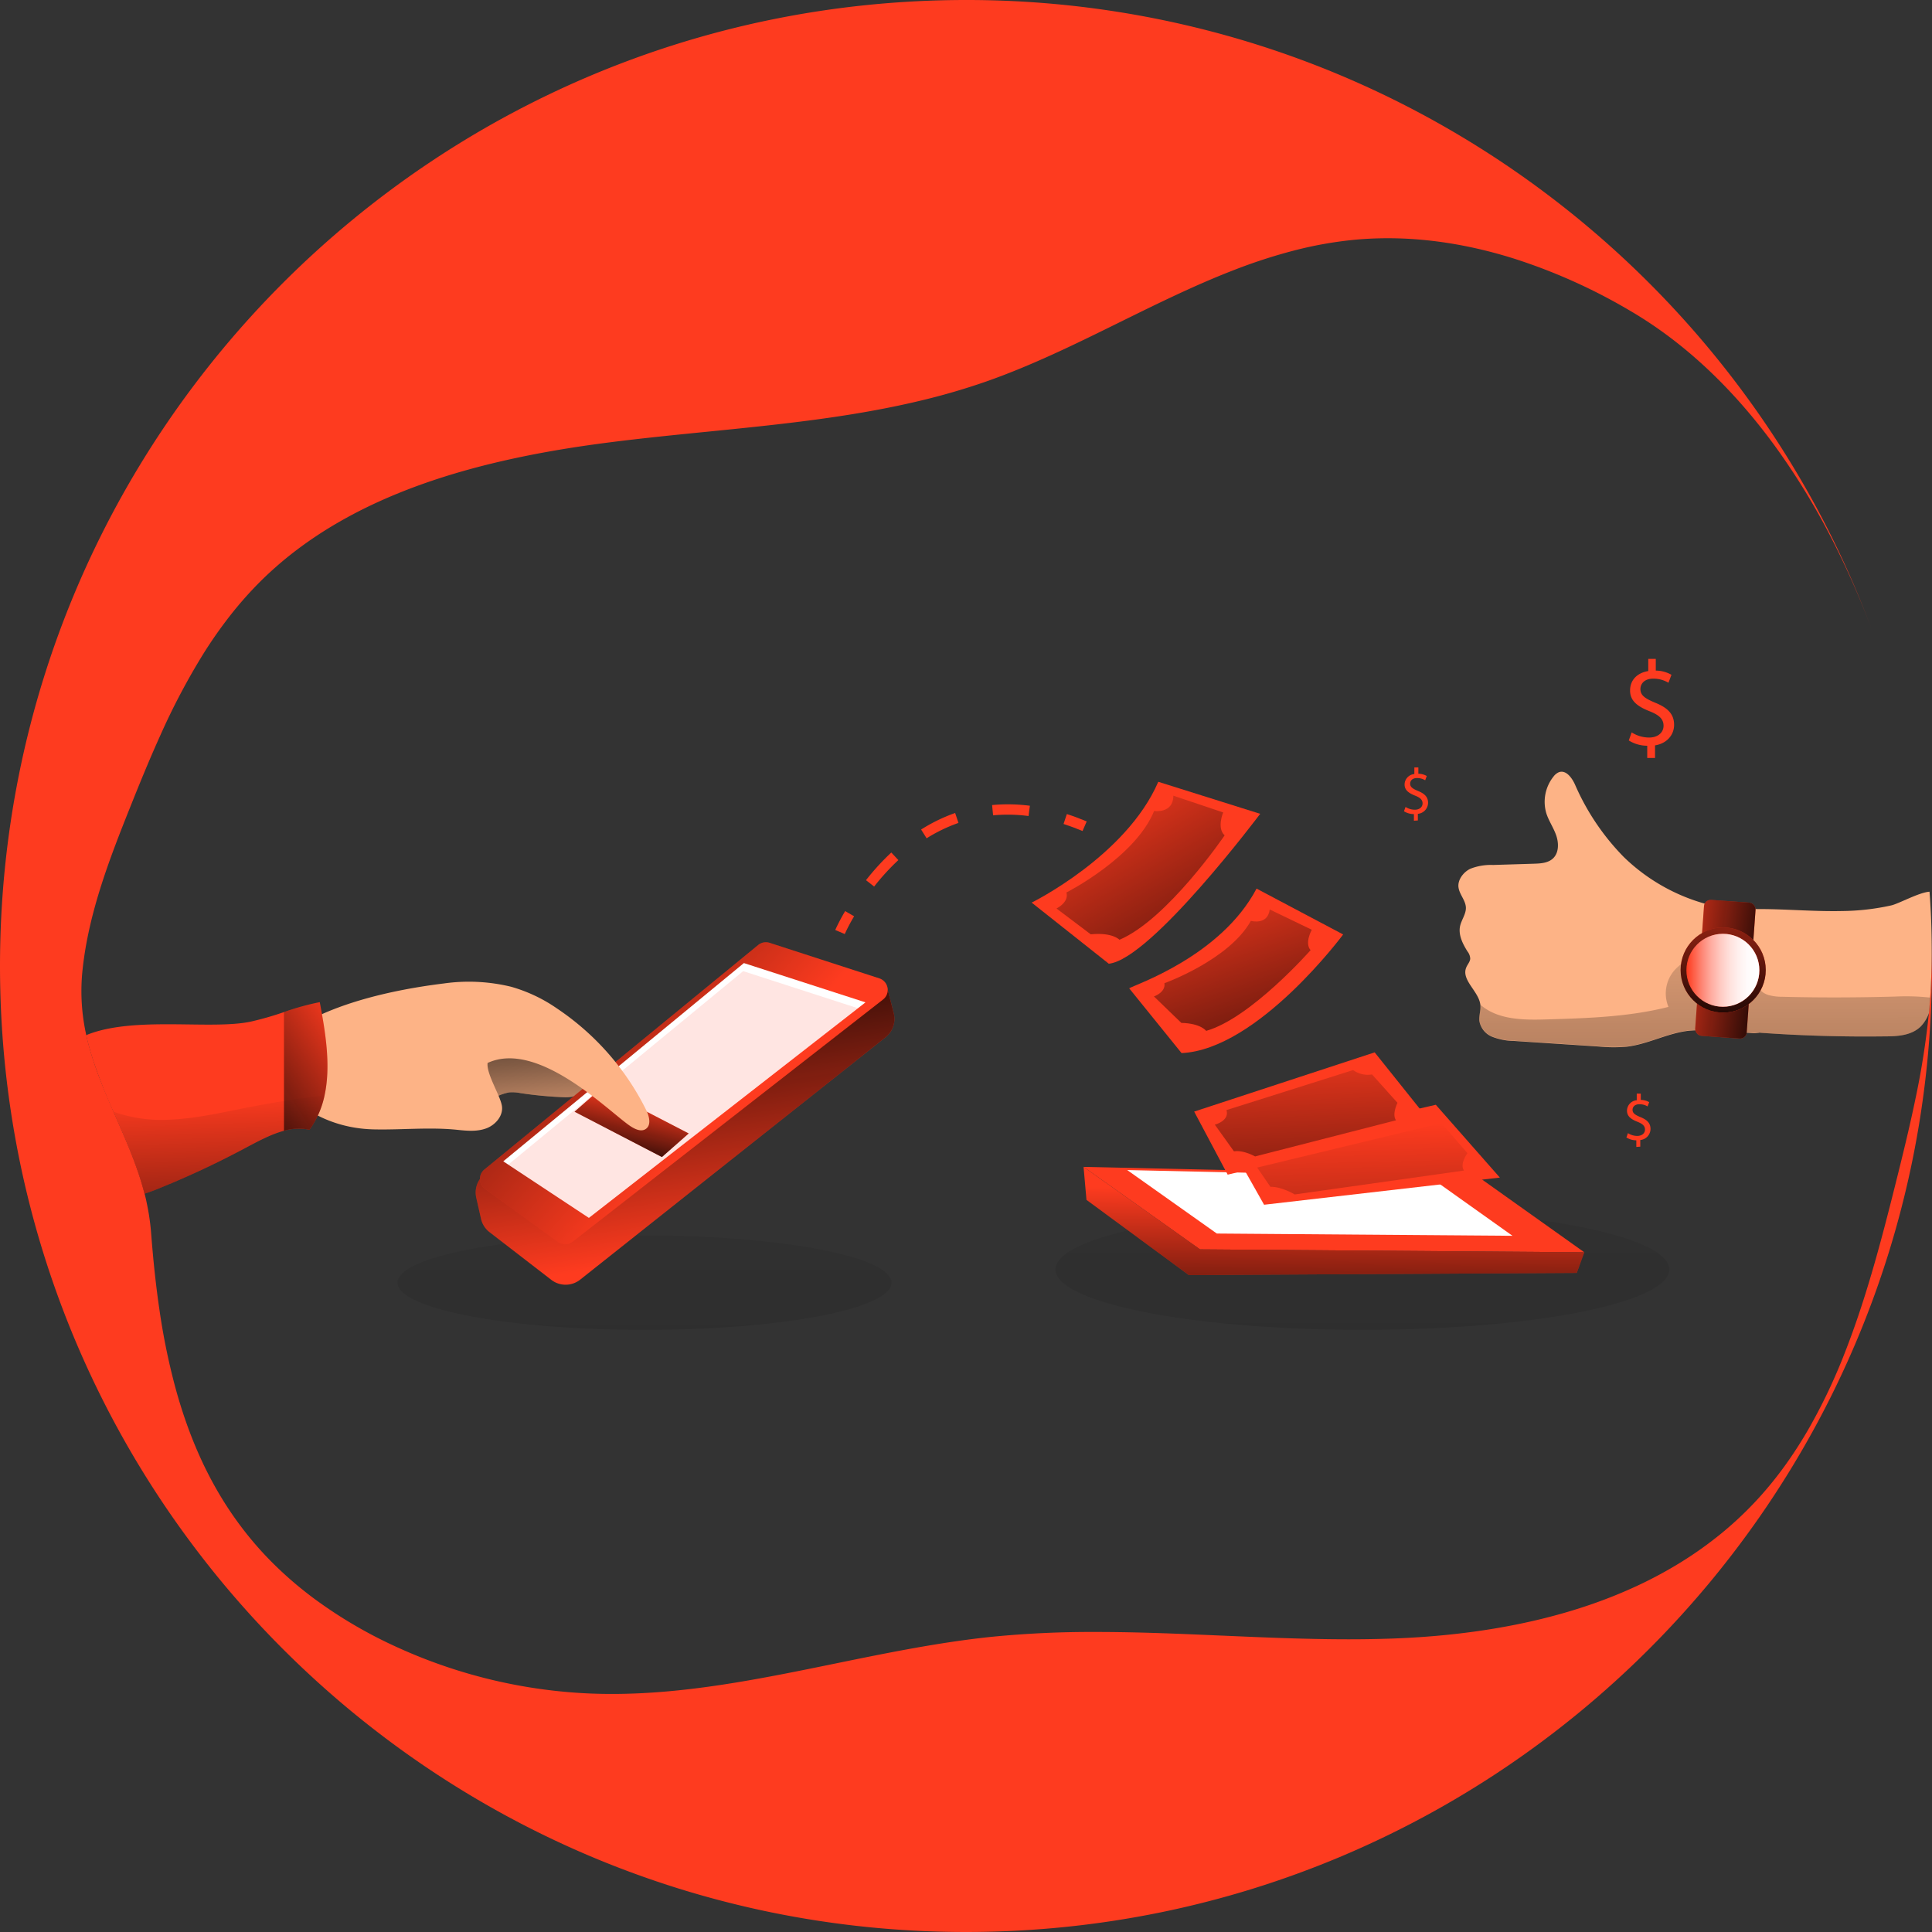 <svg xmlns="http://www.w3.org/2000/svg" xmlns:xlink="http://www.w3.org/1999/xlink" width="1080" height="1080" viewBox="0 0 1080 1080"><rect x="0" y="0" width="1080" height="1080" fill="#333333" stroke="none"/><defs><linearGradient id="a" x1="0.495" y1="-1.689" x2="0.513" y2="6.48" gradientUnits="objectBoundingBox"><stop offset="0" stop-color="#010101" stop-opacity="0"/><stop offset="0.95" stop-color="#010101"/></linearGradient><linearGradient id="b" x1="0.495" y1="-1.689" x2="0.513" y2="6.479" xlink:href="#a"/><linearGradient id="c" x1="0.675" y1="1.499" x2="0.2" y2="-0.72" xlink:href="#a"/><linearGradient id="d" x1="0.282" y1="0.135" x2="0.578" y2="4.561" xlink:href="#a"/><linearGradient id="e" x1="0.599" y1="0.886" x2="0.382" y2="-0.152" xlink:href="#a"/><linearGradient id="f" x1="0.593" y1="0.561" x2="-0.454" y2="-0.133" xlink:href="#a"/><linearGradient id="g" x1="0.645" y1="0.132" x2="0.245" y2="1.147" xlink:href="#a"/><linearGradient id="h" x1="0.508" y1="0.202" x2="0.435" y2="1.977" xlink:href="#a"/><linearGradient id="i" x1="0.496" y1="-0.532" x2="0.517" y2="5.355" xlink:href="#a"/><linearGradient id="j" x1="0.492" y1="-0.021" x2="0.706" y2="2.901" xlink:href="#a"/><linearGradient id="k" x1="0.127" y1="-0.09" x2="1.521" y2="1.951" xlink:href="#a"/><linearGradient id="l" x1="0.162" y1="-0.308" x2="1.259" y2="2.114" xlink:href="#a"/><linearGradient id="m" x1="0.415" y1="-0.476" x2="0.741" y2="3.301" xlink:href="#a"/><linearGradient id="n" x1="0.796" y1="-0.185" x2="-0.365" y2="1.887" xlink:href="#a"/><linearGradient id="o" x1="-0.761" y1="0.307" x2="1.605" y2="0.67" xlink:href="#a"/><linearGradient id="p" x1="0.5" y1="-1.069" x2="0.5" y2="1.444" xlink:href="#a"/><linearGradient id="q" y1="0.5" x2="1" y2="0.5" gradientUnits="objectBoundingBox"><stop offset="0" stop-color="#fff" stop-opacity="0"/><stop offset="0.13" stop-color="#fff" stop-opacity="0.231"/><stop offset="0.23" stop-color="#fff" stop-opacity="0.412"/><stop offset="0.35" stop-color="#fff" stop-opacity="0.588"/><stop offset="0.48" stop-color="#fff" stop-opacity="0.741"/><stop offset="0.6" stop-color="#fff" stop-opacity="0.851"/><stop offset="0.72" stop-color="#fff" stop-opacity="0.929"/><stop offset="0.84" stop-color="#fff" stop-opacity="0.98"/><stop offset="0.95" stop-color="#fff"/></linearGradient><clipPath id="s"><rect width="1080" height="1080"/></clipPath></defs><g id="r" clip-path="url(#s)"><path d="M10454,16081a548.923,548.923,0,0,1-55.212-2.788,541.457,541.457,0,0,1-53.617-8.183c-17.4-3.562-34.812-8.038-51.75-13.307-16.755-5.211-33.447-11.321-49.613-18.159-16.023-6.777-31.905-14.428-47.2-22.739-15.191-8.252-30.171-17.353-44.522-27.048-14.279-9.647-28.266-20.106-41.572-31.087-13.271-10.953-26.174-22.68-38.348-34.853s-23.9-25.077-34.853-38.348c-10.979-13.306-21.438-27.292-31.087-41.571-9.7-14.354-18.8-29.334-27.048-44.523-8.312-15.3-15.962-31.182-22.739-47.2-6.838-16.165-12.947-32.857-18.159-49.613-5.269-16.937-9.745-34.349-13.307-51.75a541.413,541.413,0,0,1-8.183-53.617,548.06,548.06,0,0,1,0-110.423,541.35,541.35,0,0,1,8.183-53.616c3.562-17.4,8.038-34.813,13.307-51.75,5.211-16.754,11.32-33.445,18.159-49.612,6.776-16.021,14.427-31.9,22.739-47.205,8.252-15.19,17.353-30.17,27.048-44.522,9.648-14.279,20.107-28.266,31.087-41.571,10.949-13.268,22.676-26.169,34.853-38.347s25.07-23.895,38.348-34.853c13.306-10.979,27.292-21.439,41.572-31.087,14.353-9.7,29.332-18.8,44.522-27.048,15.309-8.316,31.19-15.967,47.2-22.739,16.165-6.838,32.857-12.947,49.613-18.159,16.938-5.269,34.349-9.745,51.75-13.307a541.413,541.413,0,0,1,53.617-8.183A548.923,548.923,0,0,1,10454,15001a539.659,539.659,0,0,1,166.275,26.084c12.981,4.2,25.971,8.954,38.605,14.14,12.537,5.145,25.041,10.841,37.166,16.931a542.3,542.3,0,0,1,230.107,220.6c6.583,11.827,12.788,24.041,18.443,36.3,5.7,12.348,10.987,25.069,15.724,37.812a475.081,475.081,0,0,0-24.164-54.156,390.843,390.843,0,0,0-30.61-49.276c-23.729-32.324-50.785-57.484-80.418-74.781a316.942,316.942,0,0,0-65.187-29.218c-23.889-7.474-47.491-11.264-70.15-11.264-6.328,0-12.679.3-18.875.89a217.981,217.981,0,0,0-34.189,6.157,301.352,301.352,0,0,0-32.889,10.72c-21.588,8.33-42.989,18.88-63.686,29.081l-.02.01c-12,5.916-24.405,12.033-36.83,17.706-13.879,6.336-26.189,11.372-37.636,15.4a376.386,376.386,0,0,1-38.131,11.081c-12.126,2.878-24.9,5.375-39.035,7.635-26.264,4.2-53.337,6.9-79.519,9.519-17.819,1.781-36.246,3.622-54.223,5.916-19.439,2.48-36.845,5.4-53.208,8.924-9.075,1.954-17.907,4.122-26.252,6.443-8.858,2.464-17.471,5.187-25.6,8.091-8.561,3.061-16.847,6.418-24.629,9.98a260.809,260.809,0,0,0-23.346,12.115,224.735,224.735,0,0,0-21.747,14.492,201.221,201.221,0,0,0-19.833,17.114,208.3,208.3,0,0,0-17.348,19.479,250.942,250.942,0,0,0-14.908,21.22,379.255,379.255,0,0,0-24.326,46.063c-6.363,14.092-12.047,28.1-16.769,39.938-5.812,14.513-11.894,29.983-16.762,45.553-5.374,17.186-8.662,32.594-10.052,47.105a112.476,112.476,0,0,0,2.256,34.853c.908,4.146,2.083,8.407,3.81,13.815,3.592,11.121,8.337,21.963,12.926,32.448l0,.008c5.913,13.514,12.027,27.487,15.861,42.4.5,1.867.89,3.566,1.2,5.194a127.484,127.484,0,0,1,2.438,16.644c1.23,16.027,2.756,30.1,4.662,43.021a371.2,371.2,0,0,0,8.655,42.565c1.919,7.132,4.074,14.092,6.406,20.687,2.452,6.934,5.179,13.685,8.1,20.064a213.717,213.717,0,0,0,10.033,19.271,196.234,196.234,0,0,0,12.2,18.311,189.861,189.861,0,0,0,18.654,21.366,211.368,211.368,0,0,0,21.336,18.377,255.533,255.533,0,0,0,48.321,28.356,288.827,288.827,0,0,0,108.022,25.539c3.61.137,7.38.206,11.2.206,10.063,0,20.31-.477,31.324-1.456,9.813-.873,20.01-2.129,31.176-3.84,20.775-3.183,41.807-7.493,62.146-11.661,28.812-5.9,58.6-12.008,88.186-15.035a568.568,568.568,0,0,1,57.882-2.66c23.434,0,47.291,1.04,70.363,2.046l.118,0,.056,0c23.073,1.009,46.933,2.052,70.491,2.052,8.622,0,16.609-.135,24.419-.412,41.266-1.466,78.588-7.857,110.93-19a269.8,269.8,0,0,0,25.973-10.452,235.972,235.972,0,0,0,24.536-13.219,212.018,212.018,0,0,0,22.732-16.224,198.181,198.181,0,0,0,20.562-19.473,208,208,0,0,0,14.938-18.433c4.485-6.221,8.816-12.924,12.873-19.925a315.61,315.61,0,0,0,20.612-43.327c11.9-30.335,20.413-62.886,28.107-93.626,4-15.972,7.862-31.637,11.189-47.675a449.621,449.621,0,0,0,7.6-48.329c.407-4.35.736-8.767.98-13.129.448-8.365.651-16.856.6-25.237.088,4.013.132,8.078.132,12.085a548.618,548.618,0,0,1-2.788,55.212,541.457,541.457,0,0,1-8.183,53.617c-3.559,17.392-8.035,34.8-13.307,51.75-5.21,16.754-11.319,33.446-18.158,49.613-6.776,16.022-14.428,31.9-22.739,47.2-8.252,15.19-17.352,30.17-27.048,44.523-9.646,14.277-20.105,28.264-31.086,41.571-10.958,13.276-22.684,26.179-34.853,38.348s-25.076,23.9-38.348,34.853c-13.3,10.979-27.29,21.438-41.57,31.087-14.354,9.7-29.333,18.8-44.523,27.048-15.3,8.312-31.181,15.962-47.2,22.739-16.165,6.838-32.857,12.947-49.612,18.159-16.938,5.269-34.351,9.745-51.751,13.307a541.35,541.35,0,0,1-53.616,8.183A548.909,548.909,0,0,1,10454,16081Z" transform="translate(-9914 -15001)" fill="#fe3b1f"/><g transform="translate(45.509 133.17)"><ellipse cx="138.089" cy="26.405" rx="138.089" ry="26.405" transform="translate(176.691 557.461)" opacity="0.26" fill="url(#a)"/><ellipse cx="171.594" cy="33.801" rx="171.594" ry="33.801" transform="translate(544.472 542.668)" opacity="0.26" fill="url(#b)"/><path d="M191.277,294.239a215.175,215.175,0,0,1-24.371-2.311,23.393,23.393,0,0,0-6.213-.407,26.272,26.272,0,0,0-7.4,2.533,75.812,75.812,0,0,1-44.9,4.845c-2.885-.573-6.009-1.516-7.544-4.013a10.8,10.8,0,0,1-1.239-4.364,71.875,71.875,0,0,1-.314-14.515,19.379,19.379,0,0,1,1.849-7.859,15.347,15.347,0,0,1,6.416-5.806c9.671-5.177,21.338-3.7,32.3-3.365,12.944.462,26.349-.647,38.831,2.9,8.876,2.5,17.6,8.006,22.355,16.105C206.754,287.49,202.483,294.682,191.277,294.239Z" transform="translate(78.515 185.949)" fill="#fdb386"/><path d="M191.277,294.239a215.175,215.175,0,0,1-24.371-2.311,23.393,23.393,0,0,0-6.213-.407,26.272,26.272,0,0,0-7.4,2.533,75.812,75.812,0,0,1-44.9,4.845c-2.885-.573-6.009-1.516-7.544-4.013a10.8,10.8,0,0,1-1.239-4.364,71.875,71.875,0,0,1-.314-14.515,19.379,19.379,0,0,1,1.849-7.859,15.347,15.347,0,0,1,6.416-5.806c9.671-5.177,21.338-3.7,32.3-3.365,12.944.462,26.349-.647,38.831,2.9,8.876,2.5,17.6,8.006,22.355,16.105C206.754,287.49,202.483,294.682,191.277,294.239Z" transform="translate(78.515 185.949)" fill="url(#c)"/><path d="M302.97,280.75l65.087,46.1,214.826,1.627-60.224-42.843Z" transform="translate(257.238 238.379)" fill="#fe3b1f"/><path d="M316.17,281.71l50.091,35.484,165.27,1.257-46.338-32.969Z" transform="translate(268.445 239.194)" fill="#fff"/><path d="M290.31,250.008s52.884-26.035,70.783-67.528l56.97,17.9s-61.019,81.359-84.632,83.8Z" transform="translate(240.886 121.38)" fill="#fe3b1f"/><path d="M319.79,270.5c3.254-2.034,51.256-17.9,71.208-55.731L439.407,240.4s-47.6,64.292-90.327,66.326Z" transform="translate(265.916 148.797)" fill="#fe3b1f"/><path d="M461.271,261.97l35.8,40.7-131.8,15.181L348.44,288Z" transform="translate(295.845 222.434)" fill="#fe3b1f"/><path d="M365,299.764l85.427-16.494s3.976,3.7,12.185,3.7l15.107,17.511s-4.493,6.028-1.942,9.726l-94.617,13.369s-7.267-4.438-13.572-4.271L356.49,307.16S366.531,306.069,365,299.764Z" transform="translate(297.078 206.958)" fill="url(#d)"/><path d="M355.826,260.213l-3.495-13.665c-2.2-7.877-8.247-1.017-15.606,2.533l-207.1,99.85a13.128,13.128,0,0,0-7.082,14.682l2.663,11.816a13.036,13.036,0,0,0,4.771,7.489L164.5,409.581a13.11,13.11,0,0,0,16.142-.111l170.688-135.5A13.092,13.092,0,0,0,355.826,260.213Z" transform="translate(98.171 172.694)" fill="#fe3b1f"/><path d="M355.826,260.213l-3.495-13.665c-2.2-7.877-8.247-1.017-15.606,2.533l-207.1,99.85a13.128,13.128,0,0,0-7.082,14.682l2.663,11.816a13.036,13.036,0,0,0,4.771,7.489L164.5,409.581a13.11,13.11,0,0,0,16.142-.111l170.688-135.5A13.092,13.092,0,0,0,355.826,260.213Z" transform="translate(98.171 172.694)" fill="url(#e)"/><path d="M126.009,358.03,279.057,232.515a6.823,6.823,0,0,1,6.416-1.2l61.3,19.859a6.8,6.8,0,0,1,2.089,11.834L175.323,398.432a6.8,6.8,0,0,1-8.191.129l-40.865-29.77a6.823,6.823,0,0,1-.259-10.762Z" transform="translate(99.258 162.56)" fill="#fe3b1f"/><path d="M126.009,358.03,279.057,232.515a6.823,6.823,0,0,1,6.416-1.2l61.3,19.859a6.8,6.8,0,0,1,2.089,11.834L175.323,398.432a6.8,6.8,0,0,1-8.191.129l-40.865-29.77a6.823,6.823,0,0,1-.259-10.762Z" transform="translate(99.258 162.56)" fill="url(#f)"/><path d="M330.014,241.1l-4.216,3.291-150.4,117.176-45.08-29.77-2.774-1.849,134.5-110.815Z" transform="translate(108.284 186.059)" fill="#fff"/><path d="M324.524,242.317,174.12,359.493l-45.08-29.77L260.361,221.57Z" transform="translate(109.558 188.131)" fill="#fe3b1f" opacity="0.13"/><path d="M197.924,295.448,149.09,270.115l14.978-13.165L212.9,282.264Z" transform="translate(126.582 218.171)" fill="#fe3b1f"/><path d="M197.924,295.448,149.09,270.115l14.978-13.165L212.9,282.264Z" transform="translate(126.582 218.171)" fill="url(#g)"/><path d="M236.255,234.4l-5.325-2.274a107.629,107.629,0,0,1,5.547-10.558l5.011,2.9a97.04,97.04,0,0,0-5.233,9.93Z" transform="translate(190.468 154.57)" fill="#fe3b1f"/><path d="M244.779,235.256l-4.549-3.569a134.29,134.29,0,0,1,14.146-15.458l3.938,4.234a127.477,127.477,0,0,0-13.535,14.793Zm29.326-26.978-3.069-4.9a93.215,93.215,0,0,1,19.027-9.245l1.849,5.547a88.924,88.924,0,0,0-17.807,8.6Zm56.989-12.444a89.215,89.215,0,0,0-19.822-.388l-.555-5.751a96.393,96.393,0,0,1,21.116.388Z" transform="translate(198.364 127.164)" fill="#fe3b1f"/><path d="M310.564,201.716c-3.532-1.479-7.1-2.811-10.614-3.939l1.849-5.547c3.7,1.183,7.4,2.57,11.094,4.123Z" transform="translate(249.071 129.659)" fill="#fe3b1f"/><path d="M304.6,299.185,302.97,280.75l65.087,46.1,214.826,1.627-4.216,11.538-216.841,1.22Z" transform="translate(257.238 238.379)" fill="#fe3b1f"/><path d="M304.6,299.185,302.97,280.75l65.087,46.1,214.826,1.627-4.216,11.538-216.841,1.22Z" transform="translate(257.238 238.379)" fill="url(#h)"/><path d="M593.747,282.535c-.24,7.285-.647,14.552-1.109,21.838-.222,4.16-.518,8.265-.869,12.426-.222,3.069-.8,6.657-3.458,8.1a5.075,5.075,0,0,1-1.165.462,14.551,14.551,0,0,1-3.92.166l-18.1-1.2a90.184,90.184,0,0,0-17.732,0c-11.686,1.5-22.429,7.507-34.1,8.839a86.773,86.773,0,0,1-15.5-.111l-47.466-3.125a34.54,34.54,0,0,1-11.89-2.256,11.631,11.631,0,0,1-7.4-8.949c-.3-2.848.8-5.677.573-8.561a.777.777,0,0,0,0-.351c-.814-7.692-10.928-13.923-7.859-21.042.684-1.664,2.126-3.106,2.182-4.9a7.044,7.044,0,0,0-1.553-3.994c-2.663-4.271-5.2-9.245-4.1-14.219.814-3.532,3.347-6.712,3.236-10.281-.166-4.1-3.7-7.4-4.16-11.446s2.718-8.376,6.638-10.244a31.434,31.434,0,0,1,12.722-2.126l22.781-.7c3.7-.111,7.914-.333,10.688-2.94,3.347-3.125,3.291-8.506,1.849-12.777s-4.16-8.1-5.547-12.426a22.632,22.632,0,0,1,4.049-20.636,7.4,7.4,0,0,1,2.94-2.367c4.1-1.5,7.526,3.347,9.245,7.4a133.76,133.76,0,0,0,27.052,40,106.377,106.377,0,0,0,52.014,27.736c5.714,1.257,14.034.462,20.636,1.387a17.419,17.419,0,0,1,5.547,1.553C597.556,261.492,593.969,275.878,593.747,282.535Z" transform="translate(350.421 118.79)" fill="#fdb386"/><path d="M614.926,270.4c0,1.516-.185,3.014-.3,4.512-.167,2.885-.407,5.788-.684,8.617a20.614,20.614,0,0,1-4.567,7.507c-5.215,5.085-12.944,5.547-19.952,5.547q-33.635.444-67.269-1.849a34.1,34.1,0,0,1-3.421-.3,18.177,18.177,0,0,1-8.6-2.885c-5.381-3.883-6.823-11.39-7.8-18.158-1.979-13.055-3.939-26.59-.814-39.422a14.512,14.512,0,0,1,1.331-3.865,8.043,8.043,0,0,1,2.422-3.125,11.6,11.6,0,0,1,6.527-1.553h4.345c16.4-.185,32.821,1.442,49.241,1.091a132.6,132.6,0,0,0,27.4-3.125c4.382-.98,15.421-7.23,21.486-7.692A423.906,423.906,0,0,1,614.926,270.4Z" transform="translate(418.83 149.586)" fill="#fdb386"/><path d="M677.675,268.3c-.166,2.885-.407,5.788-.684,8.617a20.613,20.613,0,0,1-4.567,7.507c-5.214,5.085-12.944,5.547-19.952,5.547q-33.635.444-67.269-1.849a34.1,34.1,0,0,1-3.421-.3,14.552,14.552,0,0,1-3.92.166l-18.1-1.2a90.18,90.18,0,0,0-17.733,0c-11.686,1.5-22.429,7.507-34.1,8.839a86.781,86.781,0,0,1-15.5-.111l-47.466-3.125a34.539,34.539,0,0,1-11.89-2.256,11.63,11.63,0,0,1-7.4-8.95c-.3-2.848.8-5.677.573-8.561a.776.776,0,0,0,0-.351c9.819,8.561,24.2,8.617,37.333,8.21,22.781-.684,45.728-1.387,67.806-6.99a19.711,19.711,0,0,1,3.236-20.34c2.071-2.367,4.734-4.16,6.99-6.342,4.789-4.752,7.507-11.094,11.908-16.309a19.009,19.009,0,0,1,12.37-6.99,10.8,10.8,0,0,1,5.362.98c6.952,3.347,7.637,12.833,7.23,20.525s-.166,16.993,6.527,20.858a10.96,10.96,0,0,0,2.256.98,28.53,28.53,0,0,0,7.748.98c20.987.536,41.974.462,63-.111a124.3,124.3,0,0,1,19.656.573Z" transform="translate(355.785 156.195)" fill="url(#i)"/><path d="M157.076,243.887a100.054,100.054,0,0,1,37.518,1.849,86.111,86.111,0,0,1,25.647,12.13,146.927,146.927,0,0,1,49.925,56.878c1.683,3.439,2.9,8.321-.259,10.484-2.718,1.849-6.324,0-9.023-1.849-11.779-8.062-51.2-48.076-79.418-35.04-.777,6.065,7.063,18.065,8.007,24.038.832,5.418-3.513,10.54-8.635,12.481s-10.78,1.442-16.216.869c-15.606-1.627-31.157.111-46.856-.259-36.649-.832-59.448-27.218-57.321-40.976C62.384,273.121,91.174,252.041,157.076,243.887Z" transform="translate(45.595 172.693)" fill="#fdb386"/><path d="M336.41,279.228l100.9-33.1,32.544,40.68L355.141,314.49Z" transform="translate(285.631 208.984)" fill="#fe3b1f"/><path d="M137.761,301.059a50.832,50.832,0,0,1-8.432,19.36,29.917,29.917,0,0,0-14.293.573c-6.99,1.849-13.868,5.547-20.34,8.968a493.544,493.544,0,0,1-48.205,22.707c-3.051,1.276-6.231,2.5-9.467,3.532-4.1-16.179-10.873-30.991-17.344-45.839a305.433,305.433,0,0,1-11.39-29.012c-1.442-4.512-2.774-9.079-3.809-13.813,26.46-10.873,69.377-2.829,91.844-7.526a174.011,174.011,0,0,0,18.713-5.362,141.061,141.061,0,0,1,20.007-5.547C138.279,266.093,141.293,284.639,137.761,301.059Z" transform="translate(-1.806 177.945)" fill="#fe3b1f"/><path d="M130.756,277.2a50.832,50.832,0,0,1-8.432,19.36c-11.963-2.663-23.816,3.7-34.578,9.541a493.537,493.537,0,0,1-48.205,22.707c-3.051,1.276-6.231,2.5-9.467,3.532C25.969,316.16,19.2,301.349,12.73,286.5a81.173,81.173,0,0,0,31.934,4.4c15.606-.7,30.861-4.512,46.227-7.4C104.111,280.9,117.462,279.049,130.756,277.2Z" transform="translate(5.199 201.804)" fill="url(#j)"/><path d="M363.129,186.68l27.866,9.356s-3.7,8.746.814,12.814c0,0-31.933,46.985-58.782,58.375,0,0-3.865-4.271-16.068-3.051L297.82,249.734s7.137-3.458,5.547-8.95c0,0,38.442-19.526,49.019-45.561C352.349,195.223,363.129,196.85,363.129,186.68Z" transform="translate(247.262 124.946)" fill="url(#k)"/><path d="M392,221.08l23.52,11.335s-4.2,7.4-.684,11.409c0,0-33.394,38.017-58.375,45.117,0,0-2.959-4.2-13.868-4.456l-15.31-14.793s6.675-2.274,5.843-7.4c0,0,36.112-12.944,48.335-34.855C381.532,227.441,390.87,230.067,392,221.08Z" transform="translate(272.276 154.154)" fill="url(#l)"/><path d="M352.189,292l70.8-22.374a13.961,13.961,0,0,0,10.577,2.441L447.8,287.936s-3.254,6.509-.814,9.763L368.2,317.909s-6.509-3.7-11.816-2.848L345.68,300.14S354.019,298.05,352.189,292Z" transform="translate(287.899 195.377)" fill="url(#m)"/><path d="M87,301.059a50.832,50.832,0,0,1-8.432,19.36,29.917,29.917,0,0,0-14.293.573V254.647A141.061,141.061,0,0,1,84.277,249.1C87.513,266.093,90.527,284.639,87,301.059Z" transform="translate(48.961 177.945)" fill="url(#n)"/><rect width="28.883" height="76.182" rx="3.72" transform="translate(907.314 369.599) rotate(4.12)" fill="#fe3b1f"/><rect width="28.883" height="76.182" rx="3.72" transform="translate(907.314 369.599) rotate(4.12)" fill="url(#o)"/><circle cx="23.798" cy="23.798" r="23.798" transform="translate(893.966 385.275)" fill="#fe3b1f"/><circle cx="23.798" cy="23.798" r="23.798" transform="translate(893.966 385.275)" fill="url(#p)"/><circle cx="20.395" cy="20.395" r="20.395" transform="translate(897.202 388.825)" fill="#fe3b1f"/><circle cx="20.395" cy="20.395" r="20.395" transform="translate(897.202 388.825)" fill="url(#q)"/><path d="M481.148,200.7v-6.823a19.508,19.508,0,0,1-10.318-2.959l1.609-4.512a18.1,18.1,0,0,0,9.8,2.885c4.789,0,8.025-2.755,8.025-6.6s-2.644-6.01-7.618-8.025c-6.9-2.7-11.094-5.806-11.094-11.668s3.975-9.856,10.17-10.873v-6.8h4.2v6.546a17.936,17.936,0,0,1,8.765,2.348L493,158.67a16.291,16.291,0,0,0-8.506-2.293c-5.2,0-7.156,3.106-7.156,5.806,0,3.513,2.5,5.251,8.376,7.692,6.934,2.829,10.447,6.342,10.447,12.333,0,5.344-3.7,10.318-10.651,11.464V200.7Z" transform="translate(394.161 89.828)" fill="#fe3b1f"/><path d="M408.417,207.929v-3.7a10.5,10.5,0,0,1-5.547-1.59l.869-2.422a9.615,9.615,0,0,0,5.214,1.553c2.57,0,4.308-1.479,4.308-3.532s-1.424-3.236-4.1-4.308c-3.7-1.461-5.954-3.125-5.954-6.268a5.936,5.936,0,0,1,5.455-5.825v-3.7H410.9v3.513a9.744,9.744,0,0,1,4.715,1.276l-.906,2.385a8.617,8.617,0,0,0-4.567-1.239c-2.774,0-3.828,1.664-3.828,3.125,0,1.849,1.331,2.811,4.475,4.123,3.7,1.516,5.547,3.4,5.547,6.62a6.287,6.287,0,0,1-5.714,6.139v3.7Z" transform="translate(336.458 117.695)" fill="#fe3b1f"/><path d="M475.657,306.557v-3.7a10.576,10.576,0,0,1-5.547-1.59l.869-2.422a9.652,9.652,0,0,0,5.214,1.553c2.57,0,4.308-1.479,4.308-3.55s-1.424-3.217-4.086-4.308c-3.7-1.442-5.973-3.106-5.973-6.25a5.936,5.936,0,0,1,5.455-5.843v-3.7h2.256v3.513a9.745,9.745,0,0,1,4.7,1.257l-.906,2.385a8.819,8.819,0,0,0-4.549-1.22c-2.792,0-3.846,1.664-3.846,3.106,0,1.849,1.331,2.829,4.493,4.123,3.7,1.516,5.547,3.4,5.547,6.62a6.287,6.287,0,0,1-5.714,6.157v3.7Z" transform="translate(393.549 201.422)" fill="#fe3b1f"/></g></g></svg>